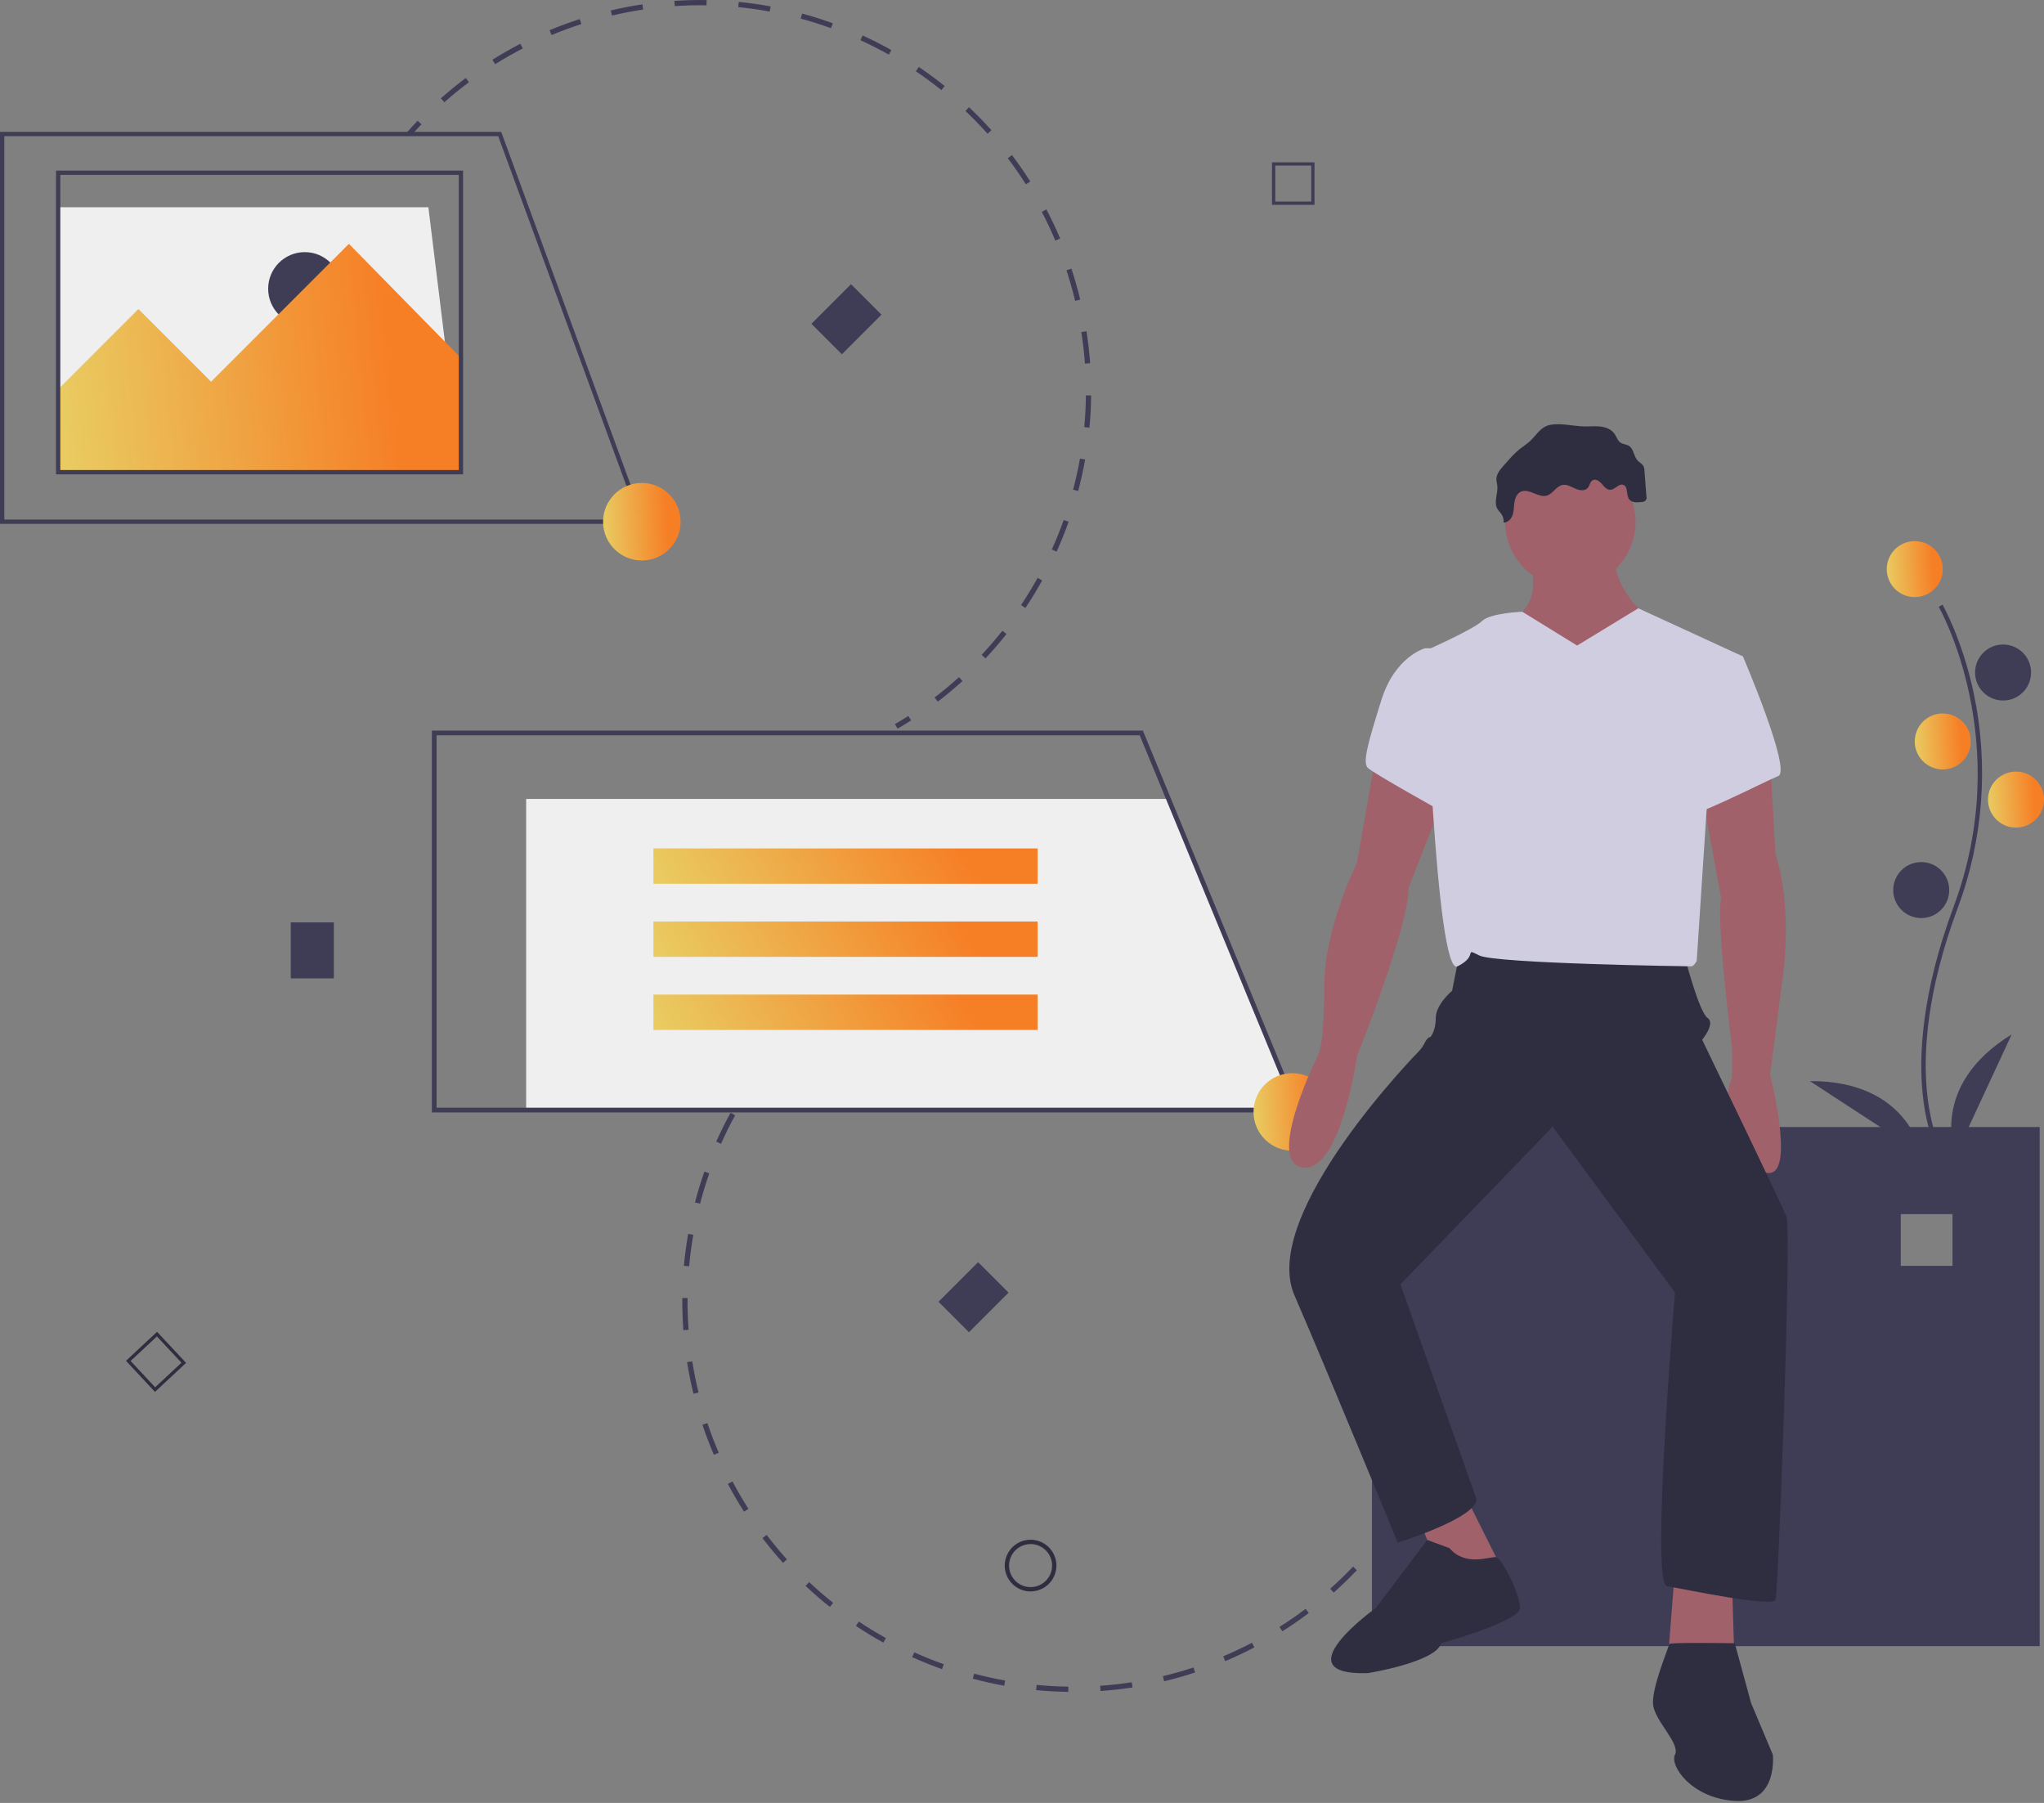 <svg width="949" height="837" viewBox="0 0 949 837" fill="none" xmlns="http://www.w3.org/2000/svg">
<rect x="0" y="0" width="949" height="837" fill="#808080" stroke="none"/>
<g clip-path="url(#clip0)">
<path d="M214 219.205H27V96.205H198.889L214 219.205Z" fill="#EFEFEF"/>
<path d="M141.5 151.048C150.889 151.048 158.5 143.436 158.5 134.048C158.5 124.659 150.889 117.048 141.5 117.048C132.111 117.048 124.5 124.659 124.5 134.048C124.5 143.436 132.111 151.048 141.5 151.048Z" fill="#3F3D56"/>
<path d="M188.95 61.449C190.562 59.62 192.231 57.8 193.912 56.039L195.672 57.719C194.012 59.456 192.365 61.252 190.775 63.056L188.95 61.449Z" fill="#3F3D56"/>
<path d="M204.681 45.658C208.398 42.36 212.297 39.179 216.269 36.204L217.728 38.15C213.809 41.086 209.963 44.224 206.296 47.478L204.681 45.658ZM228.6 27.742C232.807 25.106 237.178 22.613 241.59 20.333L242.707 22.494C238.354 24.743 234.043 27.202 229.893 29.803L228.6 27.742ZM255.149 14.025C259.726 12.122 264.446 10.383 269.179 8.856L269.926 11.171C265.256 12.677 260.599 14.393 256.084 16.271L255.149 14.025ZM284.142 7.214L283.585 4.846C288.426 3.708 293.365 2.756 298.263 2.019L298.625 4.424C293.792 5.152 288.919 6.09 284.142 7.214ZM313.288 2.831L313.126 0.404C318.08 0.072 323.108 -0.056 328.071 0.023L328.033 2.455C323.136 2.377 318.175 2.504 313.288 2.831V2.831ZM342.759 3.303L342.999 0.883C347.941 1.374 352.926 2.079 357.814 2.979L357.374 5.371C352.551 4.483 347.634 3.787 342.759 3.303V3.303ZM433.922 323.801C437.807 320.825 441.619 317.647 445.251 314.354L446.885 316.157C443.203 319.495 439.34 322.716 435.402 325.732L433.922 323.801ZM371.766 8.641L372.402 6.293C377.192 7.592 381.991 9.108 386.665 10.799L385.837 13.085C381.226 11.418 376.492 9.922 371.766 8.641ZM455.763 304.004C459.107 300.427 462.345 296.666 465.387 292.824L467.294 294.334C464.211 298.228 460.929 302.04 457.54 305.665L455.763 304.004ZM399.495 18.672L400.508 16.459C405.024 18.527 409.509 20.806 413.839 23.235L412.65 25.356C408.377 22.96 403.951 20.71 399.495 18.672ZM474.062 280.892C476.78 276.814 479.361 272.573 481.734 268.288L483.861 269.467C481.456 273.809 478.841 278.107 476.087 282.24L474.062 280.892ZM425.211 33.094L426.57 31.077C430.687 33.852 434.74 36.832 438.616 39.935L437.096 41.834C433.271 38.772 429.273 35.832 425.211 33.094ZM488.348 255.099C490.363 250.632 492.217 246.027 493.858 241.411L496.151 242.226C494.486 246.905 492.607 251.572 490.565 256.099L488.348 255.099ZM448.221 51.516L449.892 49.748C453.502 53.161 457.011 56.763 460.322 60.455L458.511 62.079C455.245 58.436 451.783 54.883 448.221 51.516ZM498.227 227.317C499.484 222.574 500.558 217.727 501.417 212.911L503.813 213.338C502.941 218.22 501.852 223.133 500.578 227.941L498.227 227.317ZM467.892 73.453L469.831 71.984C472.827 75.941 475.694 80.07 478.351 84.258L476.297 85.56C473.676 81.43 470.849 77.356 467.892 73.453ZM503.407 198.289C503.865 193.413 504.123 188.455 504.175 183.553L506.607 183.579C506.555 188.547 506.293 193.573 505.828 198.516L503.407 198.289ZM483.675 98.332L485.829 97.204C488.13 101.597 490.276 106.147 492.21 110.725L489.969 111.671C488.061 107.154 485.944 102.667 483.675 98.332ZM503.719 168.805C503.366 163.929 502.803 158.997 502.045 154.148L504.449 153.773C505.216 158.688 505.787 163.686 506.145 168.629L503.719 168.805ZM495.143 125.483L497.454 124.724C499.002 129.433 500.38 134.287 501.542 139.107L499.176 139.677C498.031 134.917 496.671 130.131 495.143 125.483Z" fill="#3F3D56"/>
<path d="M415.512 336.161C417.588 334.948 419.668 333.675 421.694 332.378L423.006 334.426C420.952 335.741 418.844 337.032 416.739 338.261L415.512 336.161Z" fill="#3F3D56"/>
<path d="M27 180.742L64.268 143.474L98 177.205L162 113.205L214.5 166.705V219.205H27V180.742Z" fill="url(#paint0_linear)"/>
<path d="M637 523.205V764.205H947V523.205H637ZM906.519 587.655H882.51V563.645H906.519V587.655Z" fill="#3F3D56"/>
<path d="M155 428.205H135V454.205H155V428.205Z" fill="#3F3D56"/>
<path d="M468.263 600.084L454.121 585.942L435.737 604.327L449.879 618.469L468.263 600.084Z" fill="#3F3D56"/>
<path d="M409.263 146.084L395.121 131.942L376.737 150.327L390.879 164.469L409.263 146.084Z" fill="#3F3D56"/>
<path d="M660.003 686.449C658.896 688.621 657.731 690.798 656.54 692.921L654.418 691.731C655.594 689.636 656.744 687.487 657.836 685.345L660.003 686.449Z" fill="#3F3D56"/>
<path d="M648.686 705.651C645.905 709.77 642.919 713.819 639.81 717.688L637.913 716.165C640.98 712.348 643.926 708.353 646.67 704.29L648.686 705.651ZM629.966 728.947C626.546 732.546 622.931 736.046 619.223 739.35L617.604 737.534C621.263 734.275 624.829 730.822 628.203 727.272L629.966 728.947ZM607.656 748.828C603.695 751.808 599.555 754.665 595.35 757.319L594.051 755.262C598.2 752.643 602.285 749.824 606.193 746.884L607.656 748.828ZM581.263 762.627L582.391 764.781C577.984 767.087 573.437 769.235 568.875 771.166L567.926 768.926C572.428 767.021 576.915 764.901 581.263 762.627ZM554.119 774.111L554.879 776.422C550.163 777.973 545.324 779.346 540.496 780.503L539.929 778.137C544.692 776.997 549.466 775.642 554.119 774.111ZM525.454 780.973L525.823 783.377C520.913 784.129 515.91 784.684 510.951 785.026L510.784 782.599C515.675 782.262 520.611 781.715 525.454 780.973ZM357.547 493.159C354.523 497.006 351.62 501.031 348.92 505.123L346.889 503.783C349.627 499.635 352.569 495.555 355.635 491.656L357.547 493.159ZM496.03 783.007L495.997 785.439C491.034 785.37 486.01 785.094 481.062 784.617L481.296 782.196C486.177 782.666 491.134 782.939 496.03 783.007ZM341.308 517.76C338.957 522.055 336.754 526.503 334.763 530.98L332.54 529.991C334.559 525.453 336.791 520.945 339.175 516.592L341.308 517.76ZM466.678 780.177L466.247 782.572C461.359 781.691 456.449 780.597 451.651 779.319L452.276 776.969C457.01 778.229 461.856 779.309 466.678 780.177ZM329.322 544.693C327.703 549.318 326.256 554.067 325.022 558.807L322.668 558.194C323.919 553.39 325.385 548.577 327.026 543.889L329.322 544.693ZM438.186 772.594L437.371 774.885C432.694 773.219 428.028 771.339 423.503 769.296L424.503 767.08C428.969 769.095 433.572 770.95 438.186 772.594ZM321.891 573.225C321.048 578.053 320.396 582.975 319.952 587.853L317.529 587.633C317.979 582.688 318.64 577.7 319.494 572.807L321.891 573.225ZM411.322 760.464L410.143 762.591C405.798 760.182 401.505 757.564 397.38 754.81L398.731 752.787C402.8 755.505 407.036 758.087 411.322 760.464ZM319.221 602.59C319.18 607.497 319.344 612.459 319.708 617.338L317.282 617.519C316.914 612.573 316.748 607.544 316.788 602.57L319.221 602.59ZM386.819 744.1L385.306 746.004C381.421 742.916 377.618 739.628 374.004 736.231L375.671 734.459C379.235 737.809 382.986 741.053 386.819 744.1H386.819ZM321.413 631.996C322.18 636.833 323.161 641.7 324.328 646.461L321.966 647.039C320.783 642.214 319.788 637.28 319.01 632.377L321.413 631.996ZM365.352 723.92L363.545 725.547C360.226 721.863 357.016 717.99 354.006 714.035L355.942 712.562C358.912 716.463 362.078 720.284 365.352 723.92ZM328.433 660.633C329.986 665.269 331.756 669.906 333.694 674.415L331.459 675.376C329.495 670.805 327.701 666.105 326.127 661.406L328.433 660.633ZM347.499 700.468L345.45 701.777C342.78 697.6 340.24 693.241 337.918 688.86L340.068 687.721C342.36 692.047 344.866 696.345 347.499 700.468Z" fill="#3F3D56"/>
<path d="M372.311 476.613C370.601 478.304 368.903 480.054 367.263 481.813L365.483 480.155C367.146 478.371 368.867 476.598 370.601 474.884L372.311 476.613Z" fill="#3F3D56"/>
<path d="M900.146 535.727C899.917 535.352 894.506 526.317 892.63 507.555C890.909 490.342 892.016 461.328 907.062 420.857C935.568 344.186 900.493 282.323 900.135 281.707L901.865 280.703C901.956 280.86 911.007 296.632 916.353 321.747C923.418 355.045 920.846 389.666 908.937 421.554C880.48 498.094 901.637 534.327 901.853 534.685L900.146 535.727Z" fill="#3F3D56"/>
<path d="M889 277.205C896.18 277.205 902 271.385 902 264.205C902 257.026 896.18 251.205 889 251.205C881.82 251.205 876 257.026 876 264.205C876 271.385 881.82 277.205 889 277.205Z" fill="url(#paint1_linear)"/>
<path d="M930 325.205C937.18 325.205 943 319.385 943 312.205C943 305.026 937.18 299.205 930 299.205C922.82 299.205 917 305.026 917 312.205C917 319.385 922.82 325.205 930 325.205Z" fill="#3F3D56"/>
<path d="M902 357.205C909.18 357.205 915 351.385 915 344.205C915 337.026 909.18 331.205 902 331.205C894.82 331.205 889 337.026 889 344.205C889 351.385 894.82 357.205 902 357.205Z" fill="url(#paint2_linear)"/>
<path d="M936 384.205C943.18 384.205 949 378.385 949 371.205C949 364.026 943.18 358.205 936 358.205C928.82 358.205 923 364.026 923 371.205C923 378.385 928.82 384.205 936 384.205Z" fill="url(#paint3_linear)"/>
<path d="M892 426.205C899.18 426.205 905 420.385 905 413.205C905 406.026 899.18 400.205 892 400.205C884.82 400.205 879 406.026 879 413.205C879 420.385 884.82 426.205 892 426.205Z" fill="#3F3D56"/>
<path d="M908 536.205C908 536.205 895 504.205 934 480.205L908 536.205Z" fill="#3F3D56"/>
<path d="M892.012 535.625C892.012 535.625 886.096 501.595 840.303 501.887L892.012 535.625Z" fill="#3F3D56"/>
<path d="M478.483 738.802C476.11 738.802 473.79 738.098 471.817 736.779C469.843 735.461 468.305 733.586 467.397 731.394C466.489 729.201 466.251 726.788 466.714 724.46C467.177 722.133 468.32 719.995 469.998 718.316C471.676 716.638 473.815 715.495 476.142 715.032C478.47 714.569 480.883 714.807 483.076 715.715C485.268 716.623 487.142 718.161 488.461 720.135C489.78 722.108 490.483 724.428 490.483 726.802C490.48 729.983 489.214 733.033 486.965 735.283C484.715 737.532 481.665 738.798 478.483 738.802ZM478.483 716.802C476.506 716.802 474.572 717.388 472.928 718.487C471.283 719.586 470.001 721.147 469.245 722.975C468.488 724.802 468.29 726.813 468.676 728.752C469.061 730.692 470.014 732.474 471.412 733.873C472.811 735.271 474.593 736.224 476.532 736.609C478.472 736.995 480.483 736.797 482.31 736.04C484.137 735.283 485.699 734.002 486.798 732.357C487.897 730.713 488.483 728.779 488.483 726.802C488.48 724.15 487.426 721.608 485.551 719.734C483.676 717.859 481.135 716.805 478.483 716.802Z" fill="#2F2E41"/>
<path d="M610.311 95.091H590.57V75.35H610.311V95.091ZM592.088 93.573H608.792V76.869H592.088V93.573Z" fill="#3F3D56"/>
<path d="M71.955 646.171L58.49 631.735L72.926 618.27L86.391 632.706L71.955 646.171ZM60.636 631.81L72.03 644.025L84.245 632.632L72.851 620.416L60.636 631.81Z" fill="#2F2E41"/>
<path d="M602.103 515.335H244.286V370.895H541.92L602.103 515.335Z" fill="#EFEFEF"/>
<path d="M603.738 516.429H200.517V339.162H530.616L530.894 339.839L603.738 516.429ZM202.705 514.241H600.468L529.151 341.351H202.705V514.241Z" fill="#3F3D56"/>
<path d="M481.737 393.874H303.375V410.288H481.737V393.874Z" fill="url(#paint4_linear)"/>
<path d="M481.737 427.796H303.375V444.209H481.737V427.796Z" fill="url(#paint5_linear)"/>
<path d="M481.737 461.717H303.375V478.131H481.737V461.717Z" fill="url(#paint6_linear)"/>
<path d="M299.432 243.205H0V61.205H232.698L232.939 61.861L299.432 243.205ZM2 241.205H296.568L231.302 63.205H2V241.205Z" fill="#3F3D56"/>
<path d="M215 220.205H26V79.205H215V220.205ZM28 218.205H213V81.205H28V218.205Z" fill="#3F3D56"/>
<path d="M298 260.205C307.941 260.205 316 252.146 316 242.205C316 232.264 307.941 224.205 298 224.205C288.059 224.205 280 232.264 280 242.205C280 252.146 288.059 260.205 298 260.205Z" fill="url(#paint7_linear)"/>
<path d="M600 534.205C609.941 534.205 618 526.146 618 516.205C618 506.264 609.941 498.205 600 498.205C590.059 498.205 582 506.264 582 516.205C582 526.146 590.059 534.205 600 534.205Z" fill="url(#paint8_linear)"/>
<path d="M729.079 272.577C745.807 272.577 759.368 259.016 759.368 242.288C759.368 225.561 745.807 212 729.079 212C712.352 212 698.791 225.561 698.791 242.288C698.791 259.016 712.352 272.577 729.079 272.577Z" fill="#A0616A"/>
<path d="M708.256 254.255C708.256 254.255 718.352 276.972 704.47 285.806C690.588 294.64 727.186 331.238 727.186 331.238L767.571 288.33C767.571 288.33 746.117 274.447 749.903 251.731L708.256 254.255Z" fill="#A0616A"/>
<path d="M638.845 350.168L630.011 400.649C630.011 400.649 614.867 430.937 614.867 457.44C614.867 483.942 612.343 488.99 612.343 488.99C612.343 488.99 587.103 539.471 604.771 541.995C622.439 544.519 630.011 490.252 630.011 490.252C630.011 490.252 653.99 430.937 653.99 412.007L670.396 370.361L638.845 350.168Z" fill="#A0616A"/>
<path d="M821.838 352.692L824.362 396.863C824.362 396.863 833.196 419.579 826.886 459.964L821.838 499.086C821.838 499.086 833.196 543.257 821.838 544.519C810.479 545.781 796.597 516.754 804.169 500.348V486.466C804.169 486.466 796.597 427.151 799.121 417.055L790.287 369.099L821.838 352.692Z" fill="#A0616A"/>
<path d="M657.776 702.271L670.396 735.083L698.16 730.035L680.492 694.699L657.776 702.271Z" fill="#A0616A"/>
<path d="M777.667 728.773L773.881 776.73H805.431L804.169 735.083L777.667 728.773Z" fill="#A0616A"/>
<path d="M677.968 441.034L674.182 459.964C674.182 459.964 666.61 466.274 666.61 472.584C666.61 478.894 664.086 481.418 664.086 481.418C664.086 481.418 662.824 481.418 661.562 483.942C660.91 485.321 660.059 486.596 659.038 487.728C659.038 487.728 584.579 563.449 600.985 601.309C617.391 639.17 648.941 716.153 648.941 716.153C648.941 716.153 685.54 704.795 685.54 695.961L650.203 596.261L720.876 523.065L777.667 600.048C777.667 600.048 766.309 735.083 773.881 736.345C781.453 737.607 823.1 746.441 824.362 742.655C825.624 738.869 831.934 571.021 829.41 564.711C826.886 558.401 790.287 482.68 790.287 482.68C790.287 482.68 796.597 475.108 792.811 472.584C789.025 470.06 782.715 446.082 782.715 446.082C782.715 446.082 684.278 429.675 677.968 441.034Z" fill="#2F2E41"/>
<path d="M732.234 299.688L706.796 283.999C706.796 283.999 691.85 284.544 688.064 288.33C684.278 292.116 661.562 302.212 661.562 302.212C661.562 302.212 666.61 453.654 676.706 448.606C686.802 443.558 679.23 439.771 686.802 443.558C694.374 447.344 783.977 448.606 785.239 448.606C786.501 448.606 787.763 446.082 787.763 446.082L792.811 369.099L809.217 304.736L760.646 282.387L732.234 299.688Z" fill="#D0CDE1"/>
<path d="M671.658 300.95H661.562C661.562 300.95 647.679 304.736 641.369 324.928C635.059 345.12 632.535 353.954 635.059 356.478C637.583 359.003 671.658 377.933 671.658 377.933V300.95Z" fill="#D0CDE1"/>
<path d="M791.549 303.474L809.217 304.736C809.217 304.736 831.934 357.74 825.624 360.264C819.314 362.789 782.715 381.719 782.715 377.933C782.715 374.147 791.549 303.474 791.549 303.474Z" fill="#D0CDE1"/>
<path d="M672.92 718.677L662.629 714.891L638.845 746.441C638.845 746.441 594.675 777.992 635.059 776.73C635.059 776.73 666.61 771.682 669.134 762.847C669.134 762.847 705.732 752.751 705.732 746.441C705.732 740.131 697.321 723.31 694.586 722.886C691.85 722.463 680.492 727.511 672.92 718.677Z" fill="#2F2E41"/>
<path d="M805.431 762.848C805.431 762.848 774.751 762.349 774.947 763.229C775.143 764.11 766.309 784.302 767.571 791.874C768.833 799.446 780.191 809.542 777.667 814.59C775.143 819.638 785.239 834.782 805.431 836.044C825.624 837.306 823.1 814.59 823.1 814.59L813.004 790.612L805.431 762.848Z" fill="#2F2E41"/>
<path d="M710.509 204.685C708.994 205.974 707.412 207.184 705.771 208.31C703.702 210.027 701.79 211.925 700.06 213.983L698.107 216.17C696.445 218.03 694.681 220.154 694.751 222.648C694.777 223.573 695.062 224.471 695.173 225.39C695.615 229.036 693.387 233.043 695.221 236.224C695.751 237.144 696.572 237.863 697.156 238.749C697.9 239.885 698.229 241.243 698.089 242.593C700.06 242.674 701.677 240.908 702.295 239.034C702.914 237.161 702.83 235.137 703.131 233.188C703.432 231.238 704.278 229.173 706.049 228.305C709.829 226.453 714.17 231.269 718.204 230.069C721.021 229.231 722.507 225.739 725.387 225.153C727.448 224.734 729.433 225.959 731.349 226.827C733.265 227.695 735.848 228.097 737.202 226.488C738.099 225.422 738.195 223.715 739.385 222.991C740.811 222.124 742.596 223.332 743.676 224.605C744.756 225.878 745.948 227.434 747.616 227.388C749.83 227.326 751.525 224.379 753.626 225.078C755.997 225.867 754.907 229.662 756.346 231.705C757.562 233.433 760.109 233.331 762.203 233.046C762.556 233.082 762.912 233.027 763.239 232.888C763.565 232.748 763.85 232.528 764.069 232.249C764.287 231.969 764.43 231.638 764.486 231.288C764.542 230.937 764.508 230.578 764.387 230.245L763.512 218.649C763.509 217.849 763.334 217.06 762.999 216.334C762.391 215.231 761.13 214.673 760.273 213.75C758.47 211.809 758.557 208.406 756.315 206.995C755.151 206.262 753.629 206.284 752.473 205.538C750.991 204.582 750.514 202.667 749.476 201.241C747.991 199.202 745.397 198.257 742.888 197.998C740.38 197.738 737.849 198.051 735.328 197.969C730.204 197.802 725.08 196.36 719.931 197.204C715.438 197.94 713.552 201.752 710.509 204.685Z" fill="#2F2E41"/>
</g>
<defs>
<linearGradient id="paint0_linear" x1="175.661" y1="113.205" x2="23.144" y2="128.152" gradientUnits="userSpaceOnUse">
<stop stop-color="#F67F26"/>
<stop offset="1" stop-color="#E9CB61"/>
</linearGradient>
<linearGradient id="paint1_linear" x1="896.614" y1="251.205" x2="875.328" y2="252.385" gradientUnits="userSpaceOnUse">
<stop stop-color="#F67F26"/>
<stop offset="1" stop-color="#E9CB61"/>
</linearGradient>
<linearGradient id="paint2_linear" x1="909.614" y1="331.205" x2="888.328" y2="332.385" gradientUnits="userSpaceOnUse">
<stop stop-color="#F67F26"/>
<stop offset="1" stop-color="#E9CB61"/>
</linearGradient>
<linearGradient id="paint3_linear" x1="943.614" y1="358.205" x2="922.328" y2="359.385" gradientUnits="userSpaceOnUse">
<stop stop-color="#F67F26"/>
<stop offset="1" stop-color="#E9CB61"/>
</linearGradient>
<linearGradient id="paint4_linear" x1="444.79" y1="393.874" x2="337.284" y2="458.601" gradientUnits="userSpaceOnUse">
<stop stop-color="#F67F26"/>
<stop offset="1" stop-color="#E9CB61"/>
</linearGradient>
<linearGradient id="paint5_linear" x1="444.79" y1="427.796" x2="337.284" y2="492.522" gradientUnits="userSpaceOnUse">
<stop stop-color="#F67F26"/>
<stop offset="1" stop-color="#E9CB61"/>
</linearGradient>
<linearGradient id="paint6_linear" x1="444.79" y1="461.717" x2="337.284" y2="526.444" gradientUnits="userSpaceOnUse">
<stop stop-color="#F67F26"/>
<stop offset="1" stop-color="#E9CB61"/>
</linearGradient>
<linearGradient id="paint7_linear" x1="308.543" y1="224.205" x2="279.069" y2="225.838" gradientUnits="userSpaceOnUse">
<stop stop-color="#F67F26"/>
<stop offset="1" stop-color="#E9CB61"/>
</linearGradient>
<linearGradient id="paint8_linear" x1="610.543" y1="498.205" x2="581.069" y2="499.838" gradientUnits="userSpaceOnUse">
<stop stop-color="#F67F26"/>
<stop offset="1" stop-color="#E9CB61"/>
</linearGradient>
<clipPath id="clip0">
<rect width="949" height="836.095" fill="white"/>
</clipPath>
</defs>
</svg>
